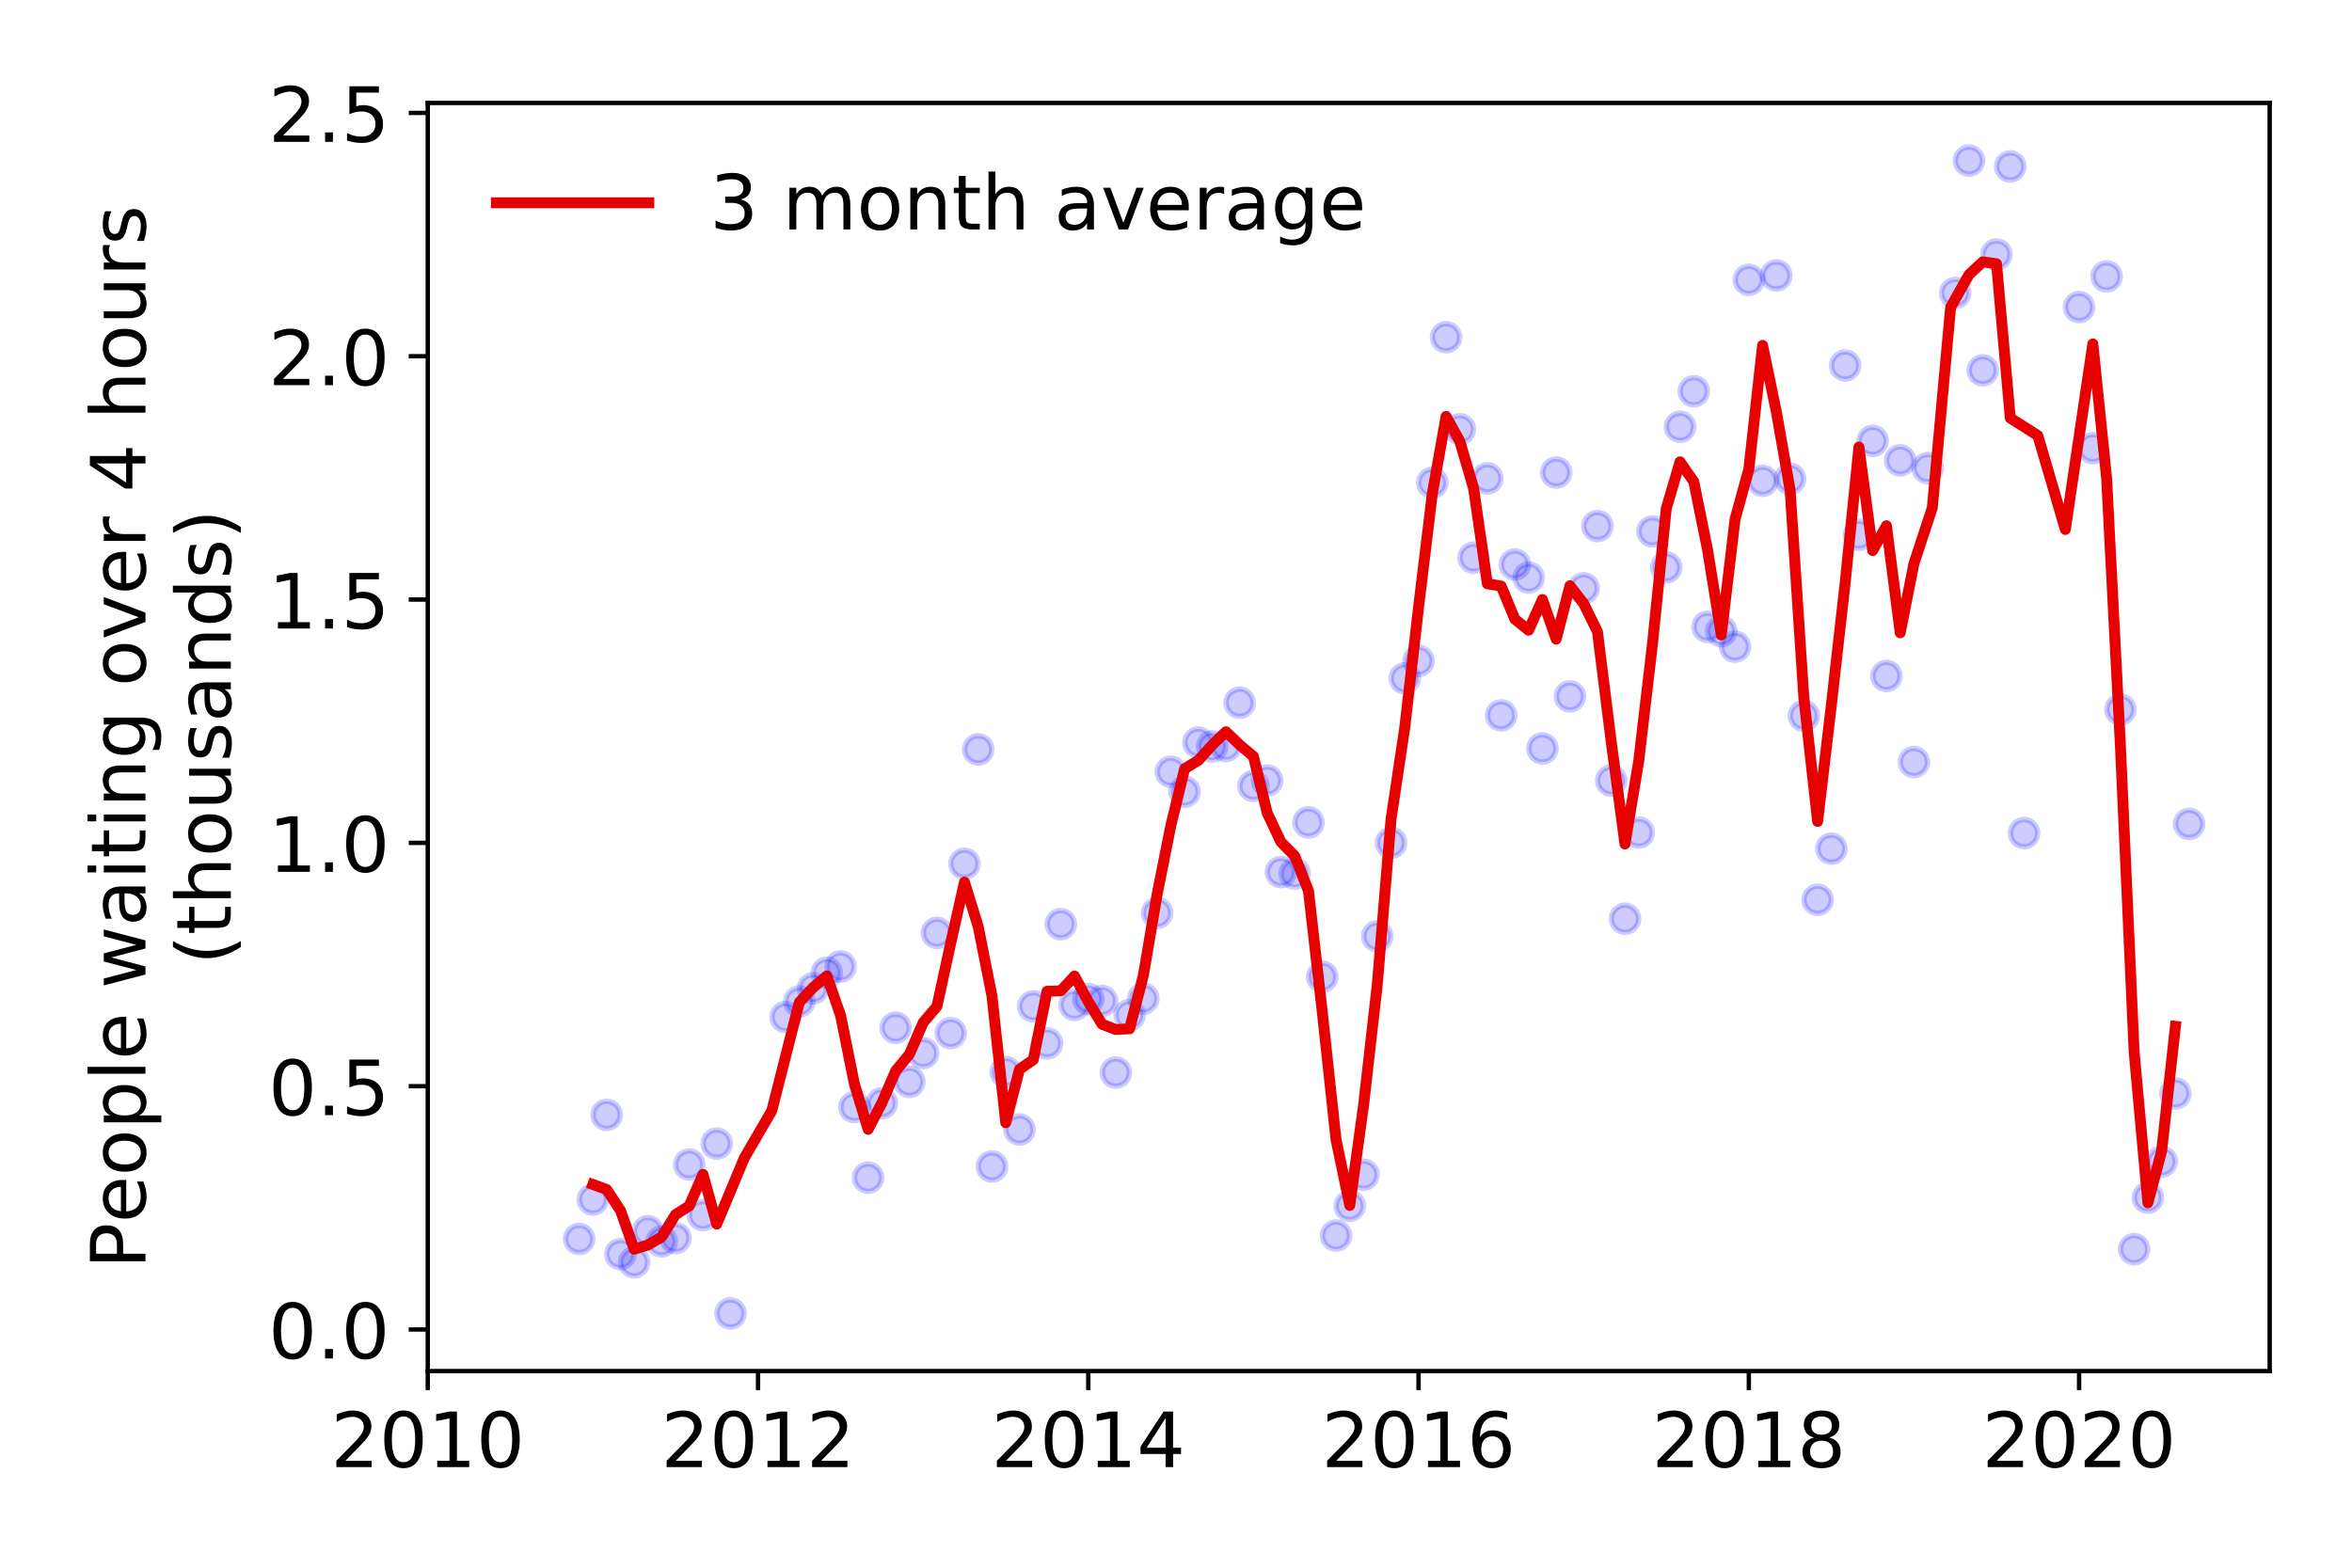 <?xml version="1.0" encoding="utf-8" standalone="no"?>
<!DOCTYPE svg PUBLIC "-//W3C//DTD SVG 1.1//EN"
  "http://www.w3.org/Graphics/SVG/1.1/DTD/svg11.dtd">
<!-- Created with matplotlib (https://matplotlib.org/) -->
<svg height="288pt" version="1.1" viewBox="0 0 432 288" width="432pt" xmlns="http://www.w3.org/2000/svg" xmlns:xlink="http://www.w3.org/1999/xlink">
 <defs>
  <style type="text/css">
*{stroke-linecap:butt;stroke-linejoin:round;}
  </style>
 </defs>
 <g id="figure_1">
  <g id="patch_1">
   <path d="M 0 288 
L 432 288 
L 432 0 
L 0 0 
z
" style="fill:#ffffff;"/>
  </g>
  <g id="axes_1">
   <g id="patch_2">
    <path d="M 78.57 251.88 
L 416.88 251.88 
L 416.88 18.914 
L 78.57 18.914 
z
" style="fill:#ffffff;"/>
   </g>
   <g id="matplotlib.axis_1">
    <g id="xtick_1">
     <g id="line2d_1">
      <defs>
       <path d="M 0 0 
L 0 3.5 
" id="m702396f5f7" style="stroke:#000000;stroke-width:0.8;"/>
      </defs>
      <g>
       <use style="stroke:#000000;stroke-width:0.8;" x="78.57" xlink:href="#m702396f5f7" y="251.88"/>
      </g>
     </g>
     <g id="text_1">
      <!-- 2010 -->
      <defs>
       <path d="M 19.188 8.297 
L 53.609 8.297 
L 53.609 0 
L 7.328 0 
L 7.328 8.297 
Q 12.938 14.109 22.625 23.891 
Q 32.328 33.688 34.812 36.531 
Q 39.547 41.844 41.422 45.531 
Q 43.312 49.219 43.312 52.781 
Q 43.312 58.594 39.234 62.25 
Q 35.156 65.922 28.609 65.922 
Q 23.969 65.922 18.812 64.312 
Q 13.672 62.703 7.812 59.422 
L 7.812 69.391 
Q 13.766 71.781 18.938 73 
Q 24.125 74.219 28.422 74.219 
Q 39.75 74.219 46.484 68.547 
Q 53.219 62.891 53.219 53.422 
Q 53.219 48.922 51.531 44.891 
Q 49.859 40.875 45.406 35.406 
Q 44.188 33.984 37.641 27.219 
Q 31.109 20.453 19.188 8.297 
z
" id="DejaVuSans-50"/>
       <path d="M 31.781 66.406 
Q 24.172 66.406 20.328 58.906 
Q 16.5 51.422 16.5 36.375 
Q 16.5 21.391 20.328 13.891 
Q 24.172 6.391 31.781 6.391 
Q 39.453 6.391 43.281 13.891 
Q 47.125 21.391 47.125 36.375 
Q 47.125 51.422 43.281 58.906 
Q 39.453 66.406 31.781 66.406 
z
M 31.781 74.219 
Q 44.047 74.219 50.516 64.516 
Q 56.984 54.828 56.984 36.375 
Q 56.984 17.969 50.516 8.266 
Q 44.047 -1.422 31.781 -1.422 
Q 19.531 -1.422 13.062 8.266 
Q 6.594 17.969 6.594 36.375 
Q 6.594 54.828 13.062 64.516 
Q 19.531 74.219 31.781 74.219 
z
" id="DejaVuSans-48"/>
       <path d="M 12.406 8.297 
L 28.516 8.297 
L 28.516 63.922 
L 10.984 60.406 
L 10.984 69.391 
L 28.422 72.906 
L 38.281 72.906 
L 38.281 8.297 
L 54.391 8.297 
L 54.391 0 
L 12.406 0 
z
" id="DejaVuSans-49"/>
      </defs>
      <g transform="translate(60.755 269.518)scale(0.14 -0.14)">
       <use xlink:href="#DejaVuSans-50"/>
       <use x="63.623" xlink:href="#DejaVuSans-48"/>
       <use x="127.246" xlink:href="#DejaVuSans-49"/>
       <use x="190.869" xlink:href="#DejaVuSans-48"/>
      </g>
     </g>
    </g>
    <g id="xtick_2">
     <g id="line2d_2">
      <g>
       <use style="stroke:#000000;stroke-width:0.8;" x="139.231" xlink:href="#m702396f5f7" y="251.88"/>
      </g>
     </g>
     <g id="text_2">
      <!-- 2012 -->
      <g transform="translate(121.416 269.518)scale(0.14 -0.14)">
       <use xlink:href="#DejaVuSans-50"/>
       <use x="63.623" xlink:href="#DejaVuSans-48"/>
       <use x="127.246" xlink:href="#DejaVuSans-49"/>
       <use x="190.869" xlink:href="#DejaVuSans-50"/>
      </g>
     </g>
    </g>
    <g id="xtick_3">
     <g id="line2d_3">
      <g>
       <use style="stroke:#000000;stroke-width:0.8;" x="199.891" xlink:href="#m702396f5f7" y="251.88"/>
      </g>
     </g>
     <g id="text_3">
      <!-- 2014 -->
      <defs>
       <path d="M 37.797 64.312 
L 12.891 25.391 
L 37.797 25.391 
z
M 35.203 72.906 
L 47.609 72.906 
L 47.609 25.391 
L 58.016 25.391 
L 58.016 17.188 
L 47.609 17.188 
L 47.609 0 
L 37.797 0 
L 37.797 17.188 
L 4.891 17.188 
L 4.891 26.703 
z
" id="DejaVuSans-52"/>
      </defs>
      <g transform="translate(182.076 269.518)scale(0.14 -0.14)">
       <use xlink:href="#DejaVuSans-50"/>
       <use x="63.623" xlink:href="#DejaVuSans-48"/>
       <use x="127.246" xlink:href="#DejaVuSans-49"/>
       <use x="190.869" xlink:href="#DejaVuSans-52"/>
      </g>
     </g>
    </g>
    <g id="xtick_4">
     <g id="line2d_4">
      <g>
       <use style="stroke:#000000;stroke-width:0.8;" x="260.552" xlink:href="#m702396f5f7" y="251.88"/>
      </g>
     </g>
     <g id="text_4">
      <!-- 2016 -->
      <defs>
       <path d="M 33.016 40.375 
Q 26.375 40.375 22.484 35.828 
Q 18.609 31.297 18.609 23.391 
Q 18.609 15.531 22.484 10.953 
Q 26.375 6.391 33.016 6.391 
Q 39.656 6.391 43.531 10.953 
Q 47.406 15.531 47.406 23.391 
Q 47.406 31.297 43.531 35.828 
Q 39.656 40.375 33.016 40.375 
z
M 52.594 71.297 
L 52.594 62.312 
Q 48.875 64.062 45.094 64.984 
Q 41.312 65.922 37.594 65.922 
Q 27.828 65.922 22.672 59.328 
Q 17.531 52.734 16.797 39.406 
Q 19.672 43.656 24.016 45.922 
Q 28.375 48.188 33.594 48.188 
Q 44.578 48.188 50.953 41.516 
Q 57.328 34.859 57.328 23.391 
Q 57.328 12.156 50.688 5.359 
Q 44.047 -1.422 33.016 -1.422 
Q 20.359 -1.422 13.672 8.266 
Q 6.984 17.969 6.984 36.375 
Q 6.984 53.656 15.188 63.938 
Q 23.391 74.219 37.203 74.219 
Q 40.922 74.219 44.703 73.484 
Q 48.484 72.75 52.594 71.297 
z
" id="DejaVuSans-54"/>
      </defs>
      <g transform="translate(242.737 269.518)scale(0.14 -0.14)">
       <use xlink:href="#DejaVuSans-50"/>
       <use x="63.623" xlink:href="#DejaVuSans-48"/>
       <use x="127.246" xlink:href="#DejaVuSans-49"/>
       <use x="190.869" xlink:href="#DejaVuSans-54"/>
      </g>
     </g>
    </g>
    <g id="xtick_5">
     <g id="line2d_5">
      <g>
       <use style="stroke:#000000;stroke-width:0.8;" x="321.213" xlink:href="#m702396f5f7" y="251.88"/>
      </g>
     </g>
     <g id="text_5">
      <!-- 2018 -->
      <defs>
       <path d="M 31.781 34.625 
Q 24.75 34.625 20.719 30.859 
Q 16.703 27.094 16.703 20.516 
Q 16.703 13.922 20.719 10.156 
Q 24.75 6.391 31.781 6.391 
Q 38.812 6.391 42.859 10.172 
Q 46.922 13.969 46.922 20.516 
Q 46.922 27.094 42.891 30.859 
Q 38.875 34.625 31.781 34.625 
z
M 21.922 38.812 
Q 15.578 40.375 12.031 44.719 
Q 8.5 49.078 8.5 55.328 
Q 8.5 64.062 14.719 69.141 
Q 20.953 74.219 31.781 74.219 
Q 42.672 74.219 48.875 69.141 
Q 55.078 64.062 55.078 55.328 
Q 55.078 49.078 51.531 44.719 
Q 48 40.375 41.703 38.812 
Q 48.828 37.156 52.797 32.312 
Q 56.781 27.484 56.781 20.516 
Q 56.781 9.906 50.312 4.234 
Q 43.844 -1.422 31.781 -1.422 
Q 19.734 -1.422 13.25 4.234 
Q 6.781 9.906 6.781 20.516 
Q 6.781 27.484 10.781 32.312 
Q 14.797 37.156 21.922 38.812 
z
M 18.312 54.391 
Q 18.312 48.734 21.844 45.562 
Q 25.391 42.391 31.781 42.391 
Q 38.141 42.391 41.719 45.562 
Q 45.312 48.734 45.312 54.391 
Q 45.312 60.062 41.719 63.234 
Q 38.141 66.406 31.781 66.406 
Q 25.391 66.406 21.844 63.234 
Q 18.312 60.062 18.312 54.391 
z
" id="DejaVuSans-56"/>
      </defs>
      <g transform="translate(303.398 269.518)scale(0.14 -0.14)">
       <use xlink:href="#DejaVuSans-50"/>
       <use x="63.623" xlink:href="#DejaVuSans-48"/>
       <use x="127.246" xlink:href="#DejaVuSans-49"/>
       <use x="190.869" xlink:href="#DejaVuSans-56"/>
      </g>
     </g>
    </g>
    <g id="xtick_6">
     <g id="line2d_6">
      <g>
       <use style="stroke:#000000;stroke-width:0.8;" x="381.874" xlink:href="#m702396f5f7" y="251.88"/>
      </g>
     </g>
     <g id="text_6">
      <!-- 2020 -->
      <g transform="translate(364.059 269.518)scale(0.14 -0.14)">
       <use xlink:href="#DejaVuSans-50"/>
       <use x="63.623" xlink:href="#DejaVuSans-48"/>
       <use x="127.246" xlink:href="#DejaVuSans-50"/>
       <use x="190.869" xlink:href="#DejaVuSans-48"/>
      </g>
     </g>
    </g>
   </g>
   <g id="matplotlib.axis_2">
    <g id="ytick_1">
     <g id="line2d_7">
      <defs>
       <path d="M 0 0 
L -3.5 0 
" id="m51bc9947ef" style="stroke:#000000;stroke-width:0.8;"/>
      </defs>
      <g>
       <use style="stroke:#000000;stroke-width:0.8;" x="78.57" xlink:href="#m51bc9947ef" y="244.241"/>
      </g>
     </g>
     <g id="text_7">
      <!-- 0.0 -->
      <defs>
       <path d="M 10.688 12.406 
L 21 12.406 
L 21 0 
L 10.688 0 
z
" id="DejaVuSans-46"/>
      </defs>
      <g transform="translate(49.306 249.56)scale(0.14 -0.14)">
       <use xlink:href="#DejaVuSans-48"/>
       <use x="63.623" xlink:href="#DejaVuSans-46"/>
       <use x="95.41" xlink:href="#DejaVuSans-48"/>
      </g>
     </g>
    </g>
    <g id="ytick_2">
     <g id="line2d_8">
      <g>
       <use style="stroke:#000000;stroke-width:0.8;" x="78.57" xlink:href="#m51bc9947ef" y="199.541"/>
      </g>
     </g>
     <g id="text_8">
      <!-- 0.5 -->
      <defs>
       <path d="M 10.797 72.906 
L 49.516 72.906 
L 49.516 64.594 
L 19.828 64.594 
L 19.828 46.734 
Q 21.969 47.469 24.109 47.828 
Q 26.266 48.188 28.422 48.188 
Q 40.625 48.188 47.75 41.5 
Q 54.891 34.812 54.891 23.391 
Q 54.891 11.625 47.562 5.094 
Q 40.234 -1.422 26.906 -1.422 
Q 22.312 -1.422 17.547 -0.641 
Q 12.797 0.141 7.719 1.703 
L 7.719 11.625 
Q 12.109 9.234 16.797 8.062 
Q 21.484 6.891 26.703 6.891 
Q 35.156 6.891 40.078 11.328 
Q 45.016 15.766 45.016 23.391 
Q 45.016 31 40.078 35.438 
Q 35.156 39.891 26.703 39.891 
Q 22.75 39.891 18.812 39.016 
Q 14.891 38.141 10.797 36.281 
z
" id="DejaVuSans-53"/>
      </defs>
      <g transform="translate(49.306 204.86)scale(0.14 -0.14)">
       <use xlink:href="#DejaVuSans-48"/>
       <use x="63.623" xlink:href="#DejaVuSans-46"/>
       <use x="95.41" xlink:href="#DejaVuSans-53"/>
      </g>
     </g>
    </g>
    <g id="ytick_3">
     <g id="line2d_9">
      <g>
       <use style="stroke:#000000;stroke-width:0.8;" x="78.57" xlink:href="#m51bc9947ef" y="154.841"/>
      </g>
     </g>
     <g id="text_9">
      <!-- 1.0 -->
      <g transform="translate(49.306 160.16)scale(0.14 -0.14)">
       <use xlink:href="#DejaVuSans-49"/>
       <use x="63.623" xlink:href="#DejaVuSans-46"/>
       <use x="95.41" xlink:href="#DejaVuSans-48"/>
      </g>
     </g>
    </g>
    <g id="ytick_4">
     <g id="line2d_10">
      <g>
       <use style="stroke:#000000;stroke-width:0.8;" x="78.57" xlink:href="#m51bc9947ef" y="110.141"/>
      </g>
     </g>
     <g id="text_10">
      <!-- 1.5 -->
      <g transform="translate(49.306 115.46)scale(0.14 -0.14)">
       <use xlink:href="#DejaVuSans-49"/>
       <use x="63.623" xlink:href="#DejaVuSans-46"/>
       <use x="95.41" xlink:href="#DejaVuSans-53"/>
      </g>
     </g>
    </g>
    <g id="ytick_5">
     <g id="line2d_11">
      <g>
       <use style="stroke:#000000;stroke-width:0.8;" x="78.57" xlink:href="#m51bc9947ef" y="65.442"/>
      </g>
     </g>
     <g id="text_11">
      <!-- 2.0 -->
      <g transform="translate(49.306 70.761)scale(0.14 -0.14)">
       <use xlink:href="#DejaVuSans-50"/>
       <use x="63.623" xlink:href="#DejaVuSans-46"/>
       <use x="95.41" xlink:href="#DejaVuSans-48"/>
      </g>
     </g>
    </g>
    <g id="ytick_6">
     <g id="line2d_12">
      <g>
       <use style="stroke:#000000;stroke-width:0.8;" x="78.57" xlink:href="#m51bc9947ef" y="20.742"/>
      </g>
     </g>
     <g id="text_12">
      <!-- 2.5 -->
      <g transform="translate(49.306 26.061)scale(0.14 -0.14)">
       <use xlink:href="#DejaVuSans-50"/>
       <use x="63.623" xlink:href="#DejaVuSans-46"/>
       <use x="95.41" xlink:href="#DejaVuSans-53"/>
      </g>
     </g>
    </g>
    <g id="text_13">
     <!-- People waiting over 4 hours -->
     <defs>
      <path d="M 19.672 64.797 
L 19.672 37.406 
L 32.078 37.406 
Q 38.969 37.406 42.719 40.969 
Q 46.484 44.531 46.484 51.125 
Q 46.484 57.672 42.719 61.234 
Q 38.969 64.797 32.078 64.797 
z
M 9.812 72.906 
L 32.078 72.906 
Q 44.344 72.906 50.609 67.359 
Q 56.891 61.812 56.891 51.125 
Q 56.891 40.328 50.609 34.812 
Q 44.344 29.297 32.078 29.297 
L 19.672 29.297 
L 19.672 0 
L 9.812 0 
z
" id="DejaVuSans-80"/>
      <path d="M 56.203 29.594 
L 56.203 25.203 
L 14.891 25.203 
Q 15.484 15.922 20.484 11.062 
Q 25.484 6.203 34.422 6.203 
Q 39.594 6.203 44.453 7.469 
Q 49.312 8.734 54.109 11.281 
L 54.109 2.781 
Q 49.266 0.734 44.188 -0.344 
Q 39.109 -1.422 33.891 -1.422 
Q 20.797 -1.422 13.156 6.188 
Q 5.516 13.812 5.516 26.812 
Q 5.516 40.234 12.766 48.109 
Q 20.016 56 32.328 56 
Q 43.359 56 49.781 48.891 
Q 56.203 41.797 56.203 29.594 
z
M 47.219 32.234 
Q 47.125 39.594 43.094 43.984 
Q 39.062 48.391 32.422 48.391 
Q 24.906 48.391 20.391 44.141 
Q 15.875 39.891 15.188 32.172 
z
" id="DejaVuSans-101"/>
      <path d="M 30.609 48.391 
Q 23.391 48.391 19.188 42.75 
Q 14.984 37.109 14.984 27.297 
Q 14.984 17.484 19.156 11.844 
Q 23.344 6.203 30.609 6.203 
Q 37.797 6.203 41.984 11.859 
Q 46.188 17.531 46.188 27.297 
Q 46.188 37.016 41.984 42.703 
Q 37.797 48.391 30.609 48.391 
z
M 30.609 56 
Q 42.328 56 49.016 48.375 
Q 55.719 40.766 55.719 27.297 
Q 55.719 13.875 49.016 6.219 
Q 42.328 -1.422 30.609 -1.422 
Q 18.844 -1.422 12.172 6.219 
Q 5.516 13.875 5.516 27.297 
Q 5.516 40.766 12.172 48.375 
Q 18.844 56 30.609 56 
z
" id="DejaVuSans-111"/>
      <path d="M 18.109 8.203 
L 18.109 -20.797 
L 9.078 -20.797 
L 9.078 54.688 
L 18.109 54.688 
L 18.109 46.391 
Q 20.953 51.266 25.266 53.625 
Q 29.594 56 35.594 56 
Q 45.562 56 51.781 48.094 
Q 58.016 40.188 58.016 27.297 
Q 58.016 14.406 51.781 6.484 
Q 45.562 -1.422 35.594 -1.422 
Q 29.594 -1.422 25.266 0.953 
Q 20.953 3.328 18.109 8.203 
z
M 48.688 27.297 
Q 48.688 37.203 44.609 42.844 
Q 40.531 48.484 33.406 48.484 
Q 26.266 48.484 22.188 42.844 
Q 18.109 37.203 18.109 27.297 
Q 18.109 17.391 22.188 11.75 
Q 26.266 6.109 33.406 6.109 
Q 40.531 6.109 44.609 11.75 
Q 48.688 17.391 48.688 27.297 
z
" id="DejaVuSans-112"/>
      <path d="M 9.422 75.984 
L 18.406 75.984 
L 18.406 0 
L 9.422 0 
z
" id="DejaVuSans-108"/>
      <path id="DejaVuSans-32"/>
      <path d="M 4.203 54.688 
L 13.188 54.688 
L 24.422 12.016 
L 35.594 54.688 
L 46.188 54.688 
L 57.422 12.016 
L 68.609 54.688 
L 77.594 54.688 
L 63.281 0 
L 52.688 0 
L 40.922 44.828 
L 29.109 0 
L 18.5 0 
z
" id="DejaVuSans-119"/>
      <path d="M 34.281 27.484 
Q 23.391 27.484 19.188 25 
Q 14.984 22.516 14.984 16.5 
Q 14.984 11.719 18.141 8.906 
Q 21.297 6.109 26.703 6.109 
Q 34.188 6.109 38.703 11.406 
Q 43.219 16.703 43.219 25.484 
L 43.219 27.484 
z
M 52.203 31.203 
L 52.203 0 
L 43.219 0 
L 43.219 8.297 
Q 40.141 3.328 35.547 0.953 
Q 30.953 -1.422 24.312 -1.422 
Q 15.922 -1.422 10.953 3.297 
Q 6 8.016 6 15.922 
Q 6 25.141 12.172 29.828 
Q 18.359 34.516 30.609 34.516 
L 43.219 34.516 
L 43.219 35.406 
Q 43.219 41.609 39.141 45 
Q 35.062 48.391 27.688 48.391 
Q 23 48.391 18.547 47.266 
Q 14.109 46.141 10.016 43.891 
L 10.016 52.203 
Q 14.938 54.109 19.578 55.047 
Q 24.219 56 28.609 56 
Q 40.484 56 46.344 49.844 
Q 52.203 43.703 52.203 31.203 
z
" id="DejaVuSans-97"/>
      <path d="M 9.422 54.688 
L 18.406 54.688 
L 18.406 0 
L 9.422 0 
z
M 9.422 75.984 
L 18.406 75.984 
L 18.406 64.594 
L 9.422 64.594 
z
" id="DejaVuSans-105"/>
      <path d="M 18.312 70.219 
L 18.312 54.688 
L 36.812 54.688 
L 36.812 47.703 
L 18.312 47.703 
L 18.312 18.016 
Q 18.312 11.328 20.141 9.422 
Q 21.969 7.516 27.594 7.516 
L 36.812 7.516 
L 36.812 0 
L 27.594 0 
Q 17.188 0 13.234 3.875 
Q 9.281 7.766 9.281 18.016 
L 9.281 47.703 
L 2.688 47.703 
L 2.688 54.688 
L 9.281 54.688 
L 9.281 70.219 
z
" id="DejaVuSans-116"/>
      <path d="M 54.891 33.016 
L 54.891 0 
L 45.906 0 
L 45.906 32.719 
Q 45.906 40.484 42.875 44.328 
Q 39.844 48.188 33.797 48.188 
Q 26.516 48.188 22.312 43.547 
Q 18.109 38.922 18.109 30.906 
L 18.109 0 
L 9.078 0 
L 9.078 54.688 
L 18.109 54.688 
L 18.109 46.188 
Q 21.344 51.125 25.703 53.562 
Q 30.078 56 35.797 56 
Q 45.219 56 50.047 50.172 
Q 54.891 44.344 54.891 33.016 
z
" id="DejaVuSans-110"/>
      <path d="M 45.406 27.984 
Q 45.406 37.75 41.375 43.109 
Q 37.359 48.484 30.078 48.484 
Q 22.859 48.484 18.828 43.109 
Q 14.797 37.75 14.797 27.984 
Q 14.797 18.266 18.828 12.891 
Q 22.859 7.516 30.078 7.516 
Q 37.359 7.516 41.375 12.891 
Q 45.406 18.266 45.406 27.984 
z
M 54.391 6.781 
Q 54.391 -7.172 48.188 -13.984 
Q 42 -20.797 29.203 -20.797 
Q 24.469 -20.797 20.266 -20.094 
Q 16.062 -19.391 12.109 -17.922 
L 12.109 -9.188 
Q 16.062 -11.328 19.922 -12.344 
Q 23.781 -13.375 27.781 -13.375 
Q 36.625 -13.375 41.016 -8.766 
Q 45.406 -4.156 45.406 5.172 
L 45.406 9.625 
Q 42.625 4.781 38.281 2.391 
Q 33.938 0 27.875 0 
Q 17.828 0 11.672 7.656 
Q 5.516 15.328 5.516 27.984 
Q 5.516 40.672 11.672 48.328 
Q 17.828 56 27.875 56 
Q 33.938 56 38.281 53.609 
Q 42.625 51.219 45.406 46.391 
L 45.406 54.688 
L 54.391 54.688 
z
" id="DejaVuSans-103"/>
      <path d="M 2.984 54.688 
L 12.5 54.688 
L 29.594 8.797 
L 46.688 54.688 
L 56.203 54.688 
L 35.688 0 
L 23.484 0 
z
" id="DejaVuSans-118"/>
      <path d="M 41.109 46.297 
Q 39.594 47.172 37.812 47.578 
Q 36.031 48 33.891 48 
Q 26.266 48 22.188 43.047 
Q 18.109 38.094 18.109 28.812 
L 18.109 0 
L 9.078 0 
L 9.078 54.688 
L 18.109 54.688 
L 18.109 46.188 
Q 20.953 51.172 25.484 53.578 
Q 30.031 56 36.531 56 
Q 37.453 56 38.578 55.875 
Q 39.703 55.766 41.062 55.516 
z
" id="DejaVuSans-114"/>
      <path d="M 54.891 33.016 
L 54.891 0 
L 45.906 0 
L 45.906 32.719 
Q 45.906 40.484 42.875 44.328 
Q 39.844 48.188 33.797 48.188 
Q 26.516 48.188 22.312 43.547 
Q 18.109 38.922 18.109 30.906 
L 18.109 0 
L 9.078 0 
L 9.078 75.984 
L 18.109 75.984 
L 18.109 46.188 
Q 21.344 51.125 25.703 53.562 
Q 30.078 56 35.797 56 
Q 45.219 56 50.047 50.172 
Q 54.891 44.344 54.891 33.016 
z
" id="DejaVuSans-104"/>
      <path d="M 8.5 21.578 
L 8.5 54.688 
L 17.484 54.688 
L 17.484 21.922 
Q 17.484 14.156 20.5 10.266 
Q 23.531 6.391 29.594 6.391 
Q 36.859 6.391 41.078 11.031 
Q 45.312 15.672 45.312 23.688 
L 45.312 54.688 
L 54.297 54.688 
L 54.297 0 
L 45.312 0 
L 45.312 8.406 
Q 42.047 3.422 37.719 1 
Q 33.406 -1.422 27.688 -1.422 
Q 18.266 -1.422 13.375 4.438 
Q 8.5 10.297 8.5 21.578 
z
M 31.109 56 
z
" id="DejaVuSans-117"/>
      <path d="M 44.281 53.078 
L 44.281 44.578 
Q 40.484 46.531 36.375 47.5 
Q 32.281 48.484 27.875 48.484 
Q 21.188 48.484 17.844 46.438 
Q 14.5 44.391 14.5 40.281 
Q 14.5 37.156 16.891 35.375 
Q 19.281 33.594 26.516 31.984 
L 29.594 31.297 
Q 39.156 29.25 43.188 25.516 
Q 47.219 21.781 47.219 15.094 
Q 47.219 7.469 41.188 3.016 
Q 35.156 -1.422 24.609 -1.422 
Q 20.219 -1.422 15.453 -0.562 
Q 10.688 0.297 5.422 2 
L 5.422 11.281 
Q 10.406 8.688 15.234 7.391 
Q 20.062 6.109 24.812 6.109 
Q 31.156 6.109 34.562 8.281 
Q 37.984 10.453 37.984 14.406 
Q 37.984 18.062 35.516 20.016 
Q 33.062 21.969 24.703 23.781 
L 21.578 24.516 
Q 13.234 26.266 9.516 29.906 
Q 5.812 33.547 5.812 39.891 
Q 5.812 47.609 11.281 51.797 
Q 16.75 56 26.812 56 
Q 31.781 56 36.172 55.266 
Q 40.578 54.547 44.281 53.078 
z
" id="DejaVuSans-115"/>
     </defs>
     <g transform="translate(26.717 233.072)rotate(-90)scale(0.14 -0.14)">
      <use xlink:href="#DejaVuSans-80"/>
      <use x="60.256" xlink:href="#DejaVuSans-101"/>
      <use x="121.779" xlink:href="#DejaVuSans-111"/>
      <use x="182.961" xlink:href="#DejaVuSans-112"/>
      <use x="246.438" xlink:href="#DejaVuSans-108"/>
      <use x="274.221" xlink:href="#DejaVuSans-101"/>
      <use x="335.744" xlink:href="#DejaVuSans-32"/>
      <use x="367.531" xlink:href="#DejaVuSans-119"/>
      <use x="449.318" xlink:href="#DejaVuSans-97"/>
      <use x="510.598" xlink:href="#DejaVuSans-105"/>
      <use x="538.381" xlink:href="#DejaVuSans-116"/>
      <use x="577.59" xlink:href="#DejaVuSans-105"/>
      <use x="605.373" xlink:href="#DejaVuSans-110"/>
      <use x="668.752" xlink:href="#DejaVuSans-103"/>
      <use x="732.229" xlink:href="#DejaVuSans-32"/>
      <use x="764.016" xlink:href="#DejaVuSans-111"/>
      <use x="825.197" xlink:href="#DejaVuSans-118"/>
      <use x="884.377" xlink:href="#DejaVuSans-101"/>
      <use x="945.9" xlink:href="#DejaVuSans-114"/>
      <use x="987.014" xlink:href="#DejaVuSans-32"/>
      <use x="1018.801" xlink:href="#DejaVuSans-52"/>
      <use x="1082.424" xlink:href="#DejaVuSans-32"/>
      <use x="1114.211" xlink:href="#DejaVuSans-104"/>
      <use x="1177.59" xlink:href="#DejaVuSans-111"/>
      <use x="1238.771" xlink:href="#DejaVuSans-117"/>
      <use x="1302.15" xlink:href="#DejaVuSans-114"/>
      <use x="1343.264" xlink:href="#DejaVuSans-115"/>
     </g>
     <!-- (thousands) -->
     <defs>
      <path d="M 31 75.875 
Q 24.469 64.656 21.281 53.656 
Q 18.109 42.672 18.109 31.391 
Q 18.109 20.125 21.312 9.062 
Q 24.516 -2 31 -13.188 
L 23.188 -13.188 
Q 15.875 -1.703 12.234 9.375 
Q 8.594 20.453 8.594 31.391 
Q 8.594 42.281 12.203 53.312 
Q 15.828 64.359 23.188 75.875 
z
" id="DejaVuSans-40"/>
      <path d="M 45.406 46.391 
L 45.406 75.984 
L 54.391 75.984 
L 54.391 0 
L 45.406 0 
L 45.406 8.203 
Q 42.578 3.328 38.25 0.953 
Q 33.938 -1.422 27.875 -1.422 
Q 17.969 -1.422 11.734 6.484 
Q 5.516 14.406 5.516 27.297 
Q 5.516 40.188 11.734 48.094 
Q 17.969 56 27.875 56 
Q 33.938 56 38.25 53.625 
Q 42.578 51.266 45.406 46.391 
z
M 14.797 27.297 
Q 14.797 17.391 18.875 11.75 
Q 22.953 6.109 30.078 6.109 
Q 37.203 6.109 41.297 11.75 
Q 45.406 17.391 45.406 27.297 
Q 45.406 37.203 41.297 42.844 
Q 37.203 48.484 30.078 48.484 
Q 22.953 48.484 18.875 42.844 
Q 14.797 37.203 14.797 27.297 
z
" id="DejaVuSans-100"/>
      <path d="M 8.016 75.875 
L 15.828 75.875 
Q 23.141 64.359 26.781 53.312 
Q 30.422 42.281 30.422 31.391 
Q 30.422 20.453 26.781 9.375 
Q 23.141 -1.703 15.828 -13.188 
L 8.016 -13.188 
Q 14.5 -2 17.703 9.062 
Q 20.906 20.125 20.906 31.391 
Q 20.906 42.672 17.703 53.656 
Q 14.5 64.656 8.016 75.875 
z
" id="DejaVuSans-41"/>
     </defs>
     <g transform="translate(42.394 177.222)rotate(-90)scale(0.14 -0.14)">
      <use xlink:href="#DejaVuSans-40"/>
      <use x="39.014" xlink:href="#DejaVuSans-116"/>
      <use x="78.223" xlink:href="#DejaVuSans-104"/>
      <use x="141.602" xlink:href="#DejaVuSans-111"/>
      <use x="202.783" xlink:href="#DejaVuSans-117"/>
      <use x="266.162" xlink:href="#DejaVuSans-115"/>
      <use x="318.262" xlink:href="#DejaVuSans-97"/>
      <use x="379.541" xlink:href="#DejaVuSans-110"/>
      <use x="442.92" xlink:href="#DejaVuSans-100"/>
      <use x="506.396" xlink:href="#DejaVuSans-115"/>
      <use x="558.496" xlink:href="#DejaVuSans-41"/>
     </g>
    </g>
   </g>
   <g id="line2d_13">
    <defs>
     <path d="M 0 2.5 
C 0.663 2.5 1.299 2.237 1.768 1.768 
C 2.237 1.299 2.5 0.663 2.5 0 
C 2.5 -0.663 2.237 -1.299 1.768 -1.768 
C 1.299 -2.237 0.663 -2.5 0 -2.5 
C -0.663 -2.5 -1.299 -2.237 -1.768 -1.768 
C -2.237 -1.299 -2.5 -0.663 -2.5 0 
C -2.5 0.663 -2.237 1.299 -1.768 1.768 
C -1.299 2.237 -0.663 2.5 0 2.5 
z
" id="m2518ce30bf" style="stroke:#0000ff;stroke-opacity:0.2;"/>
    </defs>
    <g clip-path="url(#pda77b69d27)">
     <use style="fill:#0000ff;fill-opacity:0.2;stroke:#0000ff;stroke-opacity:0.2;" x="402.094" xlink:href="#m2518ce30bf" y="151.355"/>
     <use style="fill:#0000ff;fill-opacity:0.2;stroke:#0000ff;stroke-opacity:0.2;" x="399.566" xlink:href="#m2518ce30bf" y="200.882"/>
     <use style="fill:#0000ff;fill-opacity:0.2;stroke:#0000ff;stroke-opacity:0.2;" x="397.039" xlink:href="#m2518ce30bf" y="213.398"/>
     <use style="fill:#0000ff;fill-opacity:0.2;stroke:#0000ff;stroke-opacity:0.2;" x="394.511" xlink:href="#m2518ce30bf" y="220.014"/>
     <use style="fill:#0000ff;fill-opacity:0.2;stroke:#0000ff;stroke-opacity:0.2;" x="391.984" xlink:href="#m2518ce30bf" y="229.49"/>
     <use style="fill:#0000ff;fill-opacity:0.2;stroke:#0000ff;stroke-opacity:0.2;" x="389.456" xlink:href="#m2518ce30bf" y="130.346"/>
     <use style="fill:#0000ff;fill-opacity:0.2;stroke:#0000ff;stroke-opacity:0.2;" x="386.929" xlink:href="#m2518ce30bf" y="50.78"/>
     <use style="fill:#0000ff;fill-opacity:0.2;stroke:#0000ff;stroke-opacity:0.2;" x="384.401" xlink:href="#m2518ce30bf" y="82.338"/>
     <use style="fill:#0000ff;fill-opacity:0.2;stroke:#0000ff;stroke-opacity:0.2;" x="381.874" xlink:href="#m2518ce30bf" y="56.412"/>
     <use style="fill:#0000ff;fill-opacity:0.2;stroke:#0000ff;stroke-opacity:0.2;" x="371.764" xlink:href="#m2518ce30bf" y="153.053"/>
     <use style="fill:#0000ff;fill-opacity:0.2;stroke:#0000ff;stroke-opacity:0.2;" x="369.236" xlink:href="#m2518ce30bf" y="30.576"/>
     <use style="fill:#0000ff;fill-opacity:0.2;stroke:#0000ff;stroke-opacity:0.2;" x="366.709" xlink:href="#m2518ce30bf" y="46.757"/>
     <use style="fill:#0000ff;fill-opacity:0.2;stroke:#0000ff;stroke-opacity:0.2;" x="364.181" xlink:href="#m2518ce30bf" y="68.034"/>
     <use style="fill:#0000ff;fill-opacity:0.2;stroke:#0000ff;stroke-opacity:0.2;" x="361.653" xlink:href="#m2518ce30bf" y="29.503"/>
     <use style="fill:#0000ff;fill-opacity:0.2;stroke:#0000ff;stroke-opacity:0.2;" x="359.126" xlink:href="#m2518ce30bf" y="53.82"/>
     <use style="fill:#0000ff;fill-opacity:0.2;stroke:#0000ff;stroke-opacity:0.2;" x="354.071" xlink:href="#m2518ce30bf" y="86.004"/>
     <use style="fill:#0000ff;fill-opacity:0.2;stroke:#0000ff;stroke-opacity:0.2;" x="351.543" xlink:href="#m2518ce30bf" y="140.001"/>
     <use style="fill:#0000ff;fill-opacity:0.2;stroke:#0000ff;stroke-opacity:0.2;" x="349.016" xlink:href="#m2518ce30bf" y="84.573"/>
     <use style="fill:#0000ff;fill-opacity:0.2;stroke:#0000ff;stroke-opacity:0.2;" x="346.488" xlink:href="#m2518ce30bf" y="124.177"/>
     <use style="fill:#0000ff;fill-opacity:0.2;stroke:#0000ff;stroke-opacity:0.2;" x="343.961" xlink:href="#m2518ce30bf" y="80.997"/>
     <use style="fill:#0000ff;fill-opacity:0.2;stroke:#0000ff;stroke-opacity:0.2;" x="341.433" xlink:href="#m2518ce30bf" y="98.251"/>
     <use style="fill:#0000ff;fill-opacity:0.2;stroke:#0000ff;stroke-opacity:0.2;" x="338.906" xlink:href="#m2518ce30bf" y="67.14"/>
     <use style="fill:#0000ff;fill-opacity:0.2;stroke:#0000ff;stroke-opacity:0.2;" x="336.378" xlink:href="#m2518ce30bf" y="155.914"/>
     <use style="fill:#0000ff;fill-opacity:0.2;stroke:#0000ff;stroke-opacity:0.2;" x="333.851" xlink:href="#m2518ce30bf" y="165.301"/>
     <use style="fill:#0000ff;fill-opacity:0.2;stroke:#0000ff;stroke-opacity:0.2;" x="331.323" xlink:href="#m2518ce30bf" y="131.508"/>
     <use style="fill:#0000ff;fill-opacity:0.2;stroke:#0000ff;stroke-opacity:0.2;" x="328.796" xlink:href="#m2518ce30bf" y="87.97"/>
     <use style="fill:#0000ff;fill-opacity:0.2;stroke:#0000ff;stroke-opacity:0.2;" x="326.268" xlink:href="#m2518ce30bf" y="50.601"/>
     <use style="fill:#0000ff;fill-opacity:0.2;stroke:#0000ff;stroke-opacity:0.2;" x="323.74" xlink:href="#m2518ce30bf" y="88.328"/>
     <use style="fill:#0000ff;fill-opacity:0.2;stroke:#0000ff;stroke-opacity:0.2;" x="321.213" xlink:href="#m2518ce30bf" y="51.406"/>
     <use style="fill:#0000ff;fill-opacity:0.2;stroke:#0000ff;stroke-opacity:0.2;" x="318.685" xlink:href="#m2518ce30bf" y="118.813"/>
     <use style="fill:#0000ff;fill-opacity:0.2;stroke:#0000ff;stroke-opacity:0.2;" x="316.158" xlink:href="#m2518ce30bf" y="115.952"/>
     <use style="fill:#0000ff;fill-opacity:0.2;stroke:#0000ff;stroke-opacity:0.2;" x="313.63" xlink:href="#m2518ce30bf" y="115.148"/>
     <use style="fill:#0000ff;fill-opacity:0.2;stroke:#0000ff;stroke-opacity:0.2;" x="311.103" xlink:href="#m2518ce30bf" y="71.878"/>
     <use style="fill:#0000ff;fill-opacity:0.2;stroke:#0000ff;stroke-opacity:0.2;" x="308.575" xlink:href="#m2518ce30bf" y="78.405"/>
     <use style="fill:#0000ff;fill-opacity:0.2;stroke:#0000ff;stroke-opacity:0.2;" x="306.048" xlink:href="#m2518ce30bf" y="104.241"/>
     <use style="fill:#0000ff;fill-opacity:0.2;stroke:#0000ff;stroke-opacity:0.2;" x="303.52" xlink:href="#m2518ce30bf" y="97.625"/>
     <use style="fill:#0000ff;fill-opacity:0.2;stroke:#0000ff;stroke-opacity:0.2;" x="300.993" xlink:href="#m2518ce30bf" y="152.964"/>
     <use style="fill:#0000ff;fill-opacity:0.2;stroke:#0000ff;stroke-opacity:0.2;" x="298.465" xlink:href="#m2518ce30bf" y="168.788"/>
     <use style="fill:#0000ff;fill-opacity:0.2;stroke:#0000ff;stroke-opacity:0.2;" x="295.938" xlink:href="#m2518ce30bf" y="143.398"/>
     <use style="fill:#0000ff;fill-opacity:0.2;stroke:#0000ff;stroke-opacity:0.2;" x="293.41" xlink:href="#m2518ce30bf" y="96.642"/>
     <use style="fill:#0000ff;fill-opacity:0.2;stroke:#0000ff;stroke-opacity:0.2;" x="290.883" xlink:href="#m2518ce30bf" y="108.085"/>
     <use style="fill:#0000ff;fill-opacity:0.2;stroke:#0000ff;stroke-opacity:0.2;" x="288.355" xlink:href="#m2518ce30bf" y="127.932"/>
     <use style="fill:#0000ff;fill-opacity:0.2;stroke:#0000ff;stroke-opacity:0.2;" x="285.828" xlink:href="#m2518ce30bf" y="86.808"/>
     <use style="fill:#0000ff;fill-opacity:0.2;stroke:#0000ff;stroke-opacity:0.2;" x="283.3" xlink:href="#m2518ce30bf" y="137.498"/>
     <use style="fill:#0000ff;fill-opacity:0.2;stroke:#0000ff;stroke-opacity:0.2;" x="280.772" xlink:href="#m2518ce30bf" y="106.118"/>
     <use style="fill:#0000ff;fill-opacity:0.2;stroke:#0000ff;stroke-opacity:0.2;" x="278.245" xlink:href="#m2518ce30bf" y="103.705"/>
     <use style="fill:#0000ff;fill-opacity:0.2;stroke:#0000ff;stroke-opacity:0.2;" x="275.717" xlink:href="#m2518ce30bf" y="131.419"/>
     <use style="fill:#0000ff;fill-opacity:0.2;stroke:#0000ff;stroke-opacity:0.2;" x="273.19" xlink:href="#m2518ce30bf" y="87.881"/>
     <use style="fill:#0000ff;fill-opacity:0.2;stroke:#0000ff;stroke-opacity:0.2;" x="270.662" xlink:href="#m2518ce30bf" y="102.453"/>
     <use style="fill:#0000ff;fill-opacity:0.2;stroke:#0000ff;stroke-opacity:0.2;" x="268.135" xlink:href="#m2518ce30bf" y="78.852"/>
     <use style="fill:#0000ff;fill-opacity:0.2;stroke:#0000ff;stroke-opacity:0.2;" x="265.607" xlink:href="#m2518ce30bf" y="61.955"/>
     <use style="fill:#0000ff;fill-opacity:0.2;stroke:#0000ff;stroke-opacity:0.2;" x="263.08" xlink:href="#m2518ce30bf" y="88.686"/>
     <use style="fill:#0000ff;fill-opacity:0.2;stroke:#0000ff;stroke-opacity:0.2;" x="260.552" xlink:href="#m2518ce30bf" y="121.406"/>
     <use style="fill:#0000ff;fill-opacity:0.2;stroke:#0000ff;stroke-opacity:0.2;" x="258.025" xlink:href="#m2518ce30bf" y="124.624"/>
     <use style="fill:#0000ff;fill-opacity:0.2;stroke:#0000ff;stroke-opacity:0.2;" x="255.497" xlink:href="#m2518ce30bf" y="154.841"/>
     <use style="fill:#0000ff;fill-opacity:0.2;stroke:#0000ff;stroke-opacity:0.2;" x="252.97" xlink:href="#m2518ce30bf" y="172.006"/>
     <use style="fill:#0000ff;fill-opacity:0.2;stroke:#0000ff;stroke-opacity:0.2;" x="250.442" xlink:href="#m2518ce30bf" y="215.812"/>
     <use style="fill:#0000ff;fill-opacity:0.2;stroke:#0000ff;stroke-opacity:0.2;" x="247.915" xlink:href="#m2518ce30bf" y="221.533"/>
     <use style="fill:#0000ff;fill-opacity:0.2;stroke:#0000ff;stroke-opacity:0.2;" x="245.387" xlink:href="#m2518ce30bf" y="226.987"/>
     <use style="fill:#0000ff;fill-opacity:0.2;stroke:#0000ff;stroke-opacity:0.2;" x="242.86" xlink:href="#m2518ce30bf" y="179.426"/>
     <use style="fill:#0000ff;fill-opacity:0.2;stroke:#0000ff;stroke-opacity:0.2;" x="240.332" xlink:href="#m2518ce30bf" y="151.086"/>
     <use style="fill:#0000ff;fill-opacity:0.2;stroke:#0000ff;stroke-opacity:0.2;" x="237.804" xlink:href="#m2518ce30bf" y="160.473"/>
     <use style="fill:#0000ff;fill-opacity:0.2;stroke:#0000ff;stroke-opacity:0.2;" x="235.277" xlink:href="#m2518ce30bf" y="160.205"/>
     <use style="fill:#0000ff;fill-opacity:0.2;stroke:#0000ff;stroke-opacity:0.2;" x="232.749" xlink:href="#m2518ce30bf" y="143.398"/>
     <use style="fill:#0000ff;fill-opacity:0.2;stroke:#0000ff;stroke-opacity:0.2;" x="230.222" xlink:href="#m2518ce30bf" y="144.381"/>
     <use style="fill:#0000ff;fill-opacity:0.2;stroke:#0000ff;stroke-opacity:0.2;" x="227.694" xlink:href="#m2518ce30bf" y="129.094"/>
     <use style="fill:#0000ff;fill-opacity:0.2;stroke:#0000ff;stroke-opacity:0.2;" x="225.167" xlink:href="#m2518ce30bf" y="137.051"/>
     <use style="fill:#0000ff;fill-opacity:0.2;stroke:#0000ff;stroke-opacity:0.2;" x="222.639" xlink:href="#m2518ce30bf" y="137.14"/>
     <use style="fill:#0000ff;fill-opacity:0.2;stroke:#0000ff;stroke-opacity:0.2;" x="220.112" xlink:href="#m2518ce30bf" y="136.425"/>
     <use style="fill:#0000ff;fill-opacity:0.2;stroke:#0000ff;stroke-opacity:0.2;" x="217.584" xlink:href="#m2518ce30bf" y="145.454"/>
     <use style="fill:#0000ff;fill-opacity:0.2;stroke:#0000ff;stroke-opacity:0.2;" x="215.057" xlink:href="#m2518ce30bf" y="141.789"/>
     <use style="fill:#0000ff;fill-opacity:0.2;stroke:#0000ff;stroke-opacity:0.2;" x="212.529" xlink:href="#m2518ce30bf" y="167.715"/>
     <use style="fill:#0000ff;fill-opacity:0.2;stroke:#0000ff;stroke-opacity:0.2;" x="210.002" xlink:href="#m2518ce30bf" y="183.449"/>
     <use style="fill:#0000ff;fill-opacity:0.2;stroke:#0000ff;stroke-opacity:0.2;" x="207.474" xlink:href="#m2518ce30bf" y="186.489"/>
     <use style="fill:#0000ff;fill-opacity:0.2;stroke:#0000ff;stroke-opacity:0.2;" x="204.947" xlink:href="#m2518ce30bf" y="197.038"/>
     <use style="fill:#0000ff;fill-opacity:0.2;stroke:#0000ff;stroke-opacity:0.2;" x="202.419" xlink:href="#m2518ce30bf" y="183.896"/>
     <use style="fill:#0000ff;fill-opacity:0.2;stroke:#0000ff;stroke-opacity:0.2;" x="199.891" xlink:href="#m2518ce30bf" y="183.538"/>
     <use style="fill:#0000ff;fill-opacity:0.2;stroke:#0000ff;stroke-opacity:0.2;" x="197.364" xlink:href="#m2518ce30bf" y="184.611"/>
     <use style="fill:#0000ff;fill-opacity:0.2;stroke:#0000ff;stroke-opacity:0.2;" x="194.836" xlink:href="#m2518ce30bf" y="169.771"/>
     <use style="fill:#0000ff;fill-opacity:0.2;stroke:#0000ff;stroke-opacity:0.2;" x="192.309" xlink:href="#m2518ce30bf" y="191.674"/>
     <use style="fill:#0000ff;fill-opacity:0.2;stroke:#0000ff;stroke-opacity:0.2;" x="189.781" xlink:href="#m2518ce30bf" y="184.879"/>
     <use style="fill:#0000ff;fill-opacity:0.2;stroke:#0000ff;stroke-opacity:0.2;" x="187.254" xlink:href="#m2518ce30bf" y="207.498"/>
     <use style="fill:#0000ff;fill-opacity:0.2;stroke:#0000ff;stroke-opacity:0.2;" x="184.726" xlink:href="#m2518ce30bf" y="196.948"/>
     <use style="fill:#0000ff;fill-opacity:0.2;stroke:#0000ff;stroke-opacity:0.2;" x="182.199" xlink:href="#m2518ce30bf" y="214.292"/>
     <use style="fill:#0000ff;fill-opacity:0.2;stroke:#0000ff;stroke-opacity:0.2;" x="179.671" xlink:href="#m2518ce30bf" y="137.677"/>
     <use style="fill:#0000ff;fill-opacity:0.2;stroke:#0000ff;stroke-opacity:0.2;" x="177.144" xlink:href="#m2518ce30bf" y="158.685"/>
     <use style="fill:#0000ff;fill-opacity:0.2;stroke:#0000ff;stroke-opacity:0.2;" x="174.616" xlink:href="#m2518ce30bf" y="189.796"/>
     <use style="fill:#0000ff;fill-opacity:0.2;stroke:#0000ff;stroke-opacity:0.2;" x="172.089" xlink:href="#m2518ce30bf" y="171.38"/>
     <use style="fill:#0000ff;fill-opacity:0.2;stroke:#0000ff;stroke-opacity:0.2;" x="169.561" xlink:href="#m2518ce30bf" y="193.462"/>
     <use style="fill:#0000ff;fill-opacity:0.2;stroke:#0000ff;stroke-opacity:0.2;" x="167.034" xlink:href="#m2518ce30bf" y="198.736"/>
     <use style="fill:#0000ff;fill-opacity:0.2;stroke:#0000ff;stroke-opacity:0.2;" x="164.506" xlink:href="#m2518ce30bf" y="188.813"/>
     <use style="fill:#0000ff;fill-opacity:0.2;stroke:#0000ff;stroke-opacity:0.2;" x="161.979" xlink:href="#m2518ce30bf" y="202.67"/>
     <use style="fill:#0000ff;fill-opacity:0.2;stroke:#0000ff;stroke-opacity:0.2;" x="159.451" xlink:href="#m2518ce30bf" y="216.348"/>
     <use style="fill:#0000ff;fill-opacity:0.2;stroke:#0000ff;stroke-opacity:0.2;" x="156.923" xlink:href="#m2518ce30bf" y="203.385"/>
     <use style="fill:#0000ff;fill-opacity:0.2;stroke:#0000ff;stroke-opacity:0.2;" x="154.396" xlink:href="#m2518ce30bf" y="177.549"/>
     <use style="fill:#0000ff;fill-opacity:0.2;stroke:#0000ff;stroke-opacity:0.2;" x="151.868" xlink:href="#m2518ce30bf" y="178.711"/>
     <use style="fill:#0000ff;fill-opacity:0.2;stroke:#0000ff;stroke-opacity:0.2;" x="149.341" xlink:href="#m2518ce30bf" y="181.572"/>
     <use style="fill:#0000ff;fill-opacity:0.2;stroke:#0000ff;stroke-opacity:0.2;" x="146.813" xlink:href="#m2518ce30bf" y="183.985"/>
     <use style="fill:#0000ff;fill-opacity:0.2;stroke:#0000ff;stroke-opacity:0.2;" x="144.286" xlink:href="#m2518ce30bf" y="186.846"/>
     <use style="fill:#0000ff;fill-opacity:0.2;stroke:#0000ff;stroke-opacity:0.2;" x="134.176" xlink:href="#m2518ce30bf" y="241.291"/>
     <use style="fill:#0000ff;fill-opacity:0.2;stroke:#0000ff;stroke-opacity:0.2;" x="131.648" xlink:href="#m2518ce30bf" y="210.09"/>
     <use style="fill:#0000ff;fill-opacity:0.2;stroke:#0000ff;stroke-opacity:0.2;" x="129.121" xlink:href="#m2518ce30bf" y="223.232"/>
     <use style="fill:#0000ff;fill-opacity:0.2;stroke:#0000ff;stroke-opacity:0.2;" x="126.593" xlink:href="#m2518ce30bf" y="213.934"/>
     <use style="fill:#0000ff;fill-opacity:0.2;stroke:#0000ff;stroke-opacity:0.2;" x="124.066" xlink:href="#m2518ce30bf" y="227.434"/>
     <use style="fill:#0000ff;fill-opacity:0.2;stroke:#0000ff;stroke-opacity:0.2;" x="121.538" xlink:href="#m2518ce30bf" y="228.059"/>
     <use style="fill:#0000ff;fill-opacity:0.2;stroke:#0000ff;stroke-opacity:0.2;" x="119.01" xlink:href="#m2518ce30bf" y="226.182"/>
     <use style="fill:#0000ff;fill-opacity:0.2;stroke:#0000ff;stroke-opacity:0.2;" x="116.483" xlink:href="#m2518ce30bf" y="231.904"/>
     <use style="fill:#0000ff;fill-opacity:0.2;stroke:#0000ff;stroke-opacity:0.2;" x="113.955" xlink:href="#m2518ce30bf" y="230.384"/>
     <use style="fill:#0000ff;fill-opacity:0.2;stroke:#0000ff;stroke-opacity:0.2;" x="111.428" xlink:href="#m2518ce30bf" y="204.816"/>
     <use style="fill:#0000ff;fill-opacity:0.2;stroke:#0000ff;stroke-opacity:0.2;" x="108.9" xlink:href="#m2518ce30bf" y="220.371"/>
     <use style="fill:#0000ff;fill-opacity:0.2;stroke:#0000ff;stroke-opacity:0.2;" x="106.373" xlink:href="#m2518ce30bf" y="227.612"/>
    </g>
   </g>
   <g id="line2d_14">
    <path clip-path="url(#pda77b69d27)" d="M 399.566 188.545 
L 397.039 211.431 
L 394.511 220.967 
L 391.984 193.283 
L 389.456 136.872 
L 386.929 87.821 
L 384.401 63.177 
L 379.346 97.268 
L 374.291 80.014 
L 369.236 76.795 
L 366.709 48.456 
L 364.181 48.098 
L 361.653 50.452 
L 358.283 56.442 
L 354.913 93.275 
L 351.543 103.526 
L 349.016 116.25 
L 346.488 96.582 
L 343.961 101.142 
L 341.433 82.13 
L 338.906 107.102 
L 336.378 129.452 
L 333.851 150.908 
L 331.323 128.26 
L 328.796 90.027 
L 326.268 75.633 
L 323.74 63.445 
L 321.213 86.182 
L 318.685 95.39 
L 316.158 116.638 
L 313.63 100.993 
L 311.103 88.477 
L 308.575 84.841 
L 306.048 93.424 
L 303.52 118.277 
L 300.993 139.792 
L 298.465 155.05 
L 295.938 136.276 
L 293.41 116.042 
L 290.883 110.886 
L 288.355 107.608 
L 285.828 117.413 
L 283.3 110.141 
L 280.772 115.774 
L 278.245 113.747 
L 275.717 107.668 
L 273.19 107.251 
L 270.662 89.729 
L 268.135 81.087 
L 265.607 76.497 
L 263.08 90.682 
L 260.552 111.572 
L 258.025 133.624 
L 255.497 150.49 
L 252.97 180.886 
L 250.442 203.117 
L 247.915 221.444 
L 245.387 209.315 
L 242.86 185.833 
L 240.332 163.662 
L 237.804 157.255 
L 235.277 154.692 
L 232.749 149.328 
L 230.222 138.958 
L 227.694 136.842 
L 225.167 134.428 
L 222.639 136.872 
L 220.112 139.673 
L 217.584 141.223 
L 215.057 151.653 
L 212.529 164.318 
L 210.002 179.218 
L 207.474 188.992 
L 204.947 189.141 
L 202.419 188.157 
L 199.891 184.015 
L 197.364 179.307 
L 194.836 182.019 
L 192.309 182.108 
L 189.781 194.684 
L 187.254 196.442 
L 184.726 206.246 
L 182.199 182.972 
L 179.671 170.218 
L 177.144 162.053 
L 174.616 173.287 
L 172.089 184.879 
L 169.561 187.859 
L 167.034 193.67 
L 164.506 196.74 
L 161.979 202.61 
L 159.451 207.468 
L 156.923 199.094 
L 154.396 186.548 
L 151.868 179.277 
L 149.341 181.423 
L 146.813 184.134 
L 141.758 204.041 
L 136.703 212.742 
L 131.648 224.871 
L 129.121 215.752 
L 126.593 221.533 
L 124.066 223.143 
L 121.538 227.225 
L 119.01 228.715 
L 116.483 229.49 
L 113.955 222.368 
L 111.428 218.524 
L 108.9 217.6 
" style="fill:none;stroke:#e60000;stroke-linecap:square;stroke-width:2;"/>
   </g>
   <g id="patch_3">
    <path d="M 78.57 251.88 
L 78.57 18.914 
" style="fill:none;stroke:#000000;stroke-linecap:square;stroke-linejoin:miter;stroke-width:0.8;"/>
   </g>
   <g id="patch_4">
    <path d="M 416.88 251.88 
L 416.88 18.914 
" style="fill:none;stroke:#000000;stroke-linecap:square;stroke-linejoin:miter;stroke-width:0.8;"/>
   </g>
   <g id="patch_5">
    <path d="M 78.57 251.88 
L 416.88 251.88 
" style="fill:none;stroke:#000000;stroke-linecap:square;stroke-linejoin:miter;stroke-width:0.8;"/>
   </g>
   <g id="patch_6">
    <path d="M 78.57 18.914 
L 416.88 18.914 
" style="fill:none;stroke:#000000;stroke-linecap:square;stroke-linejoin:miter;stroke-width:0.8;"/>
   </g>
   <g id="legend_1">
    <g id="line2d_15">
     <path d="M 91.17 37.251 
L 119.17 37.251 
" style="fill:none;stroke:#e60000;stroke-linecap:square;stroke-width:2;"/>
    </g>
    <g id="line2d_16"/>
    <g id="text_14">
     <!-- 3 month average -->
     <defs>
      <path d="M 40.578 39.312 
Q 47.656 37.797 51.625 33 
Q 55.609 28.219 55.609 21.188 
Q 55.609 10.406 48.188 4.484 
Q 40.766 -1.422 27.094 -1.422 
Q 22.516 -1.422 17.656 -0.516 
Q 12.797 0.391 7.625 2.203 
L 7.625 11.719 
Q 11.719 9.328 16.594 8.109 
Q 21.484 6.891 26.812 6.891 
Q 36.078 6.891 40.938 10.547 
Q 45.797 14.203 45.797 21.188 
Q 45.797 27.641 41.281 31.266 
Q 36.766 34.906 28.719 34.906 
L 20.219 34.906 
L 20.219 43.016 
L 29.109 43.016 
Q 36.375 43.016 40.234 45.922 
Q 44.094 48.828 44.094 54.297 
Q 44.094 59.906 40.109 62.906 
Q 36.141 65.922 28.719 65.922 
Q 24.656 65.922 20.016 65.031 
Q 15.375 64.156 9.812 62.312 
L 9.812 71.094 
Q 15.438 72.656 20.344 73.438 
Q 25.25 74.219 29.594 74.219 
Q 40.828 74.219 47.359 69.109 
Q 53.906 64.016 53.906 55.328 
Q 53.906 49.266 50.438 45.094 
Q 46.969 40.922 40.578 39.312 
z
" id="DejaVuSans-51"/>
      <path d="M 52 44.188 
Q 55.375 50.25 60.062 53.125 
Q 64.75 56 71.094 56 
Q 79.641 56 84.281 50.016 
Q 88.922 44.047 88.922 33.016 
L 88.922 0 
L 79.891 0 
L 79.891 32.719 
Q 79.891 40.578 77.094 44.375 
Q 74.312 48.188 68.609 48.188 
Q 61.625 48.188 57.562 43.547 
Q 53.516 38.922 53.516 30.906 
L 53.516 0 
L 44.484 0 
L 44.484 32.719 
Q 44.484 40.625 41.703 44.406 
Q 38.922 48.188 33.109 48.188 
Q 26.219 48.188 22.156 43.531 
Q 18.109 38.875 18.109 30.906 
L 18.109 0 
L 9.078 0 
L 9.078 54.688 
L 18.109 54.688 
L 18.109 46.188 
Q 21.188 51.219 25.484 53.609 
Q 29.781 56 35.688 56 
Q 41.656 56 45.828 52.969 
Q 50 49.953 52 44.188 
z
" id="DejaVuSans-109"/>
     </defs>
     <g transform="translate(130.37 42.151)scale(0.14 -0.14)">
      <use xlink:href="#DejaVuSans-51"/>
      <use x="63.623" xlink:href="#DejaVuSans-32"/>
      <use x="95.41" xlink:href="#DejaVuSans-109"/>
      <use x="192.822" xlink:href="#DejaVuSans-111"/>
      <use x="254.004" xlink:href="#DejaVuSans-110"/>
      <use x="317.383" xlink:href="#DejaVuSans-116"/>
      <use x="356.592" xlink:href="#DejaVuSans-104"/>
      <use x="419.971" xlink:href="#DejaVuSans-32"/>
      <use x="451.758" xlink:href="#DejaVuSans-97"/>
      <use x="513.037" xlink:href="#DejaVuSans-118"/>
      <use x="572.217" xlink:href="#DejaVuSans-101"/>
      <use x="633.74" xlink:href="#DejaVuSans-114"/>
      <use x="674.854" xlink:href="#DejaVuSans-97"/>
      <use x="736.133" xlink:href="#DejaVuSans-103"/>
      <use x="799.609" xlink:href="#DejaVuSans-101"/>
     </g>
    </g>
   </g>
  </g>
 </g>
 <defs>
  <clipPath id="pda77b69d27">
   <rect height="232.966" width="338.31" x="78.57" y="18.914"/>
  </clipPath>
 </defs>
</svg>
